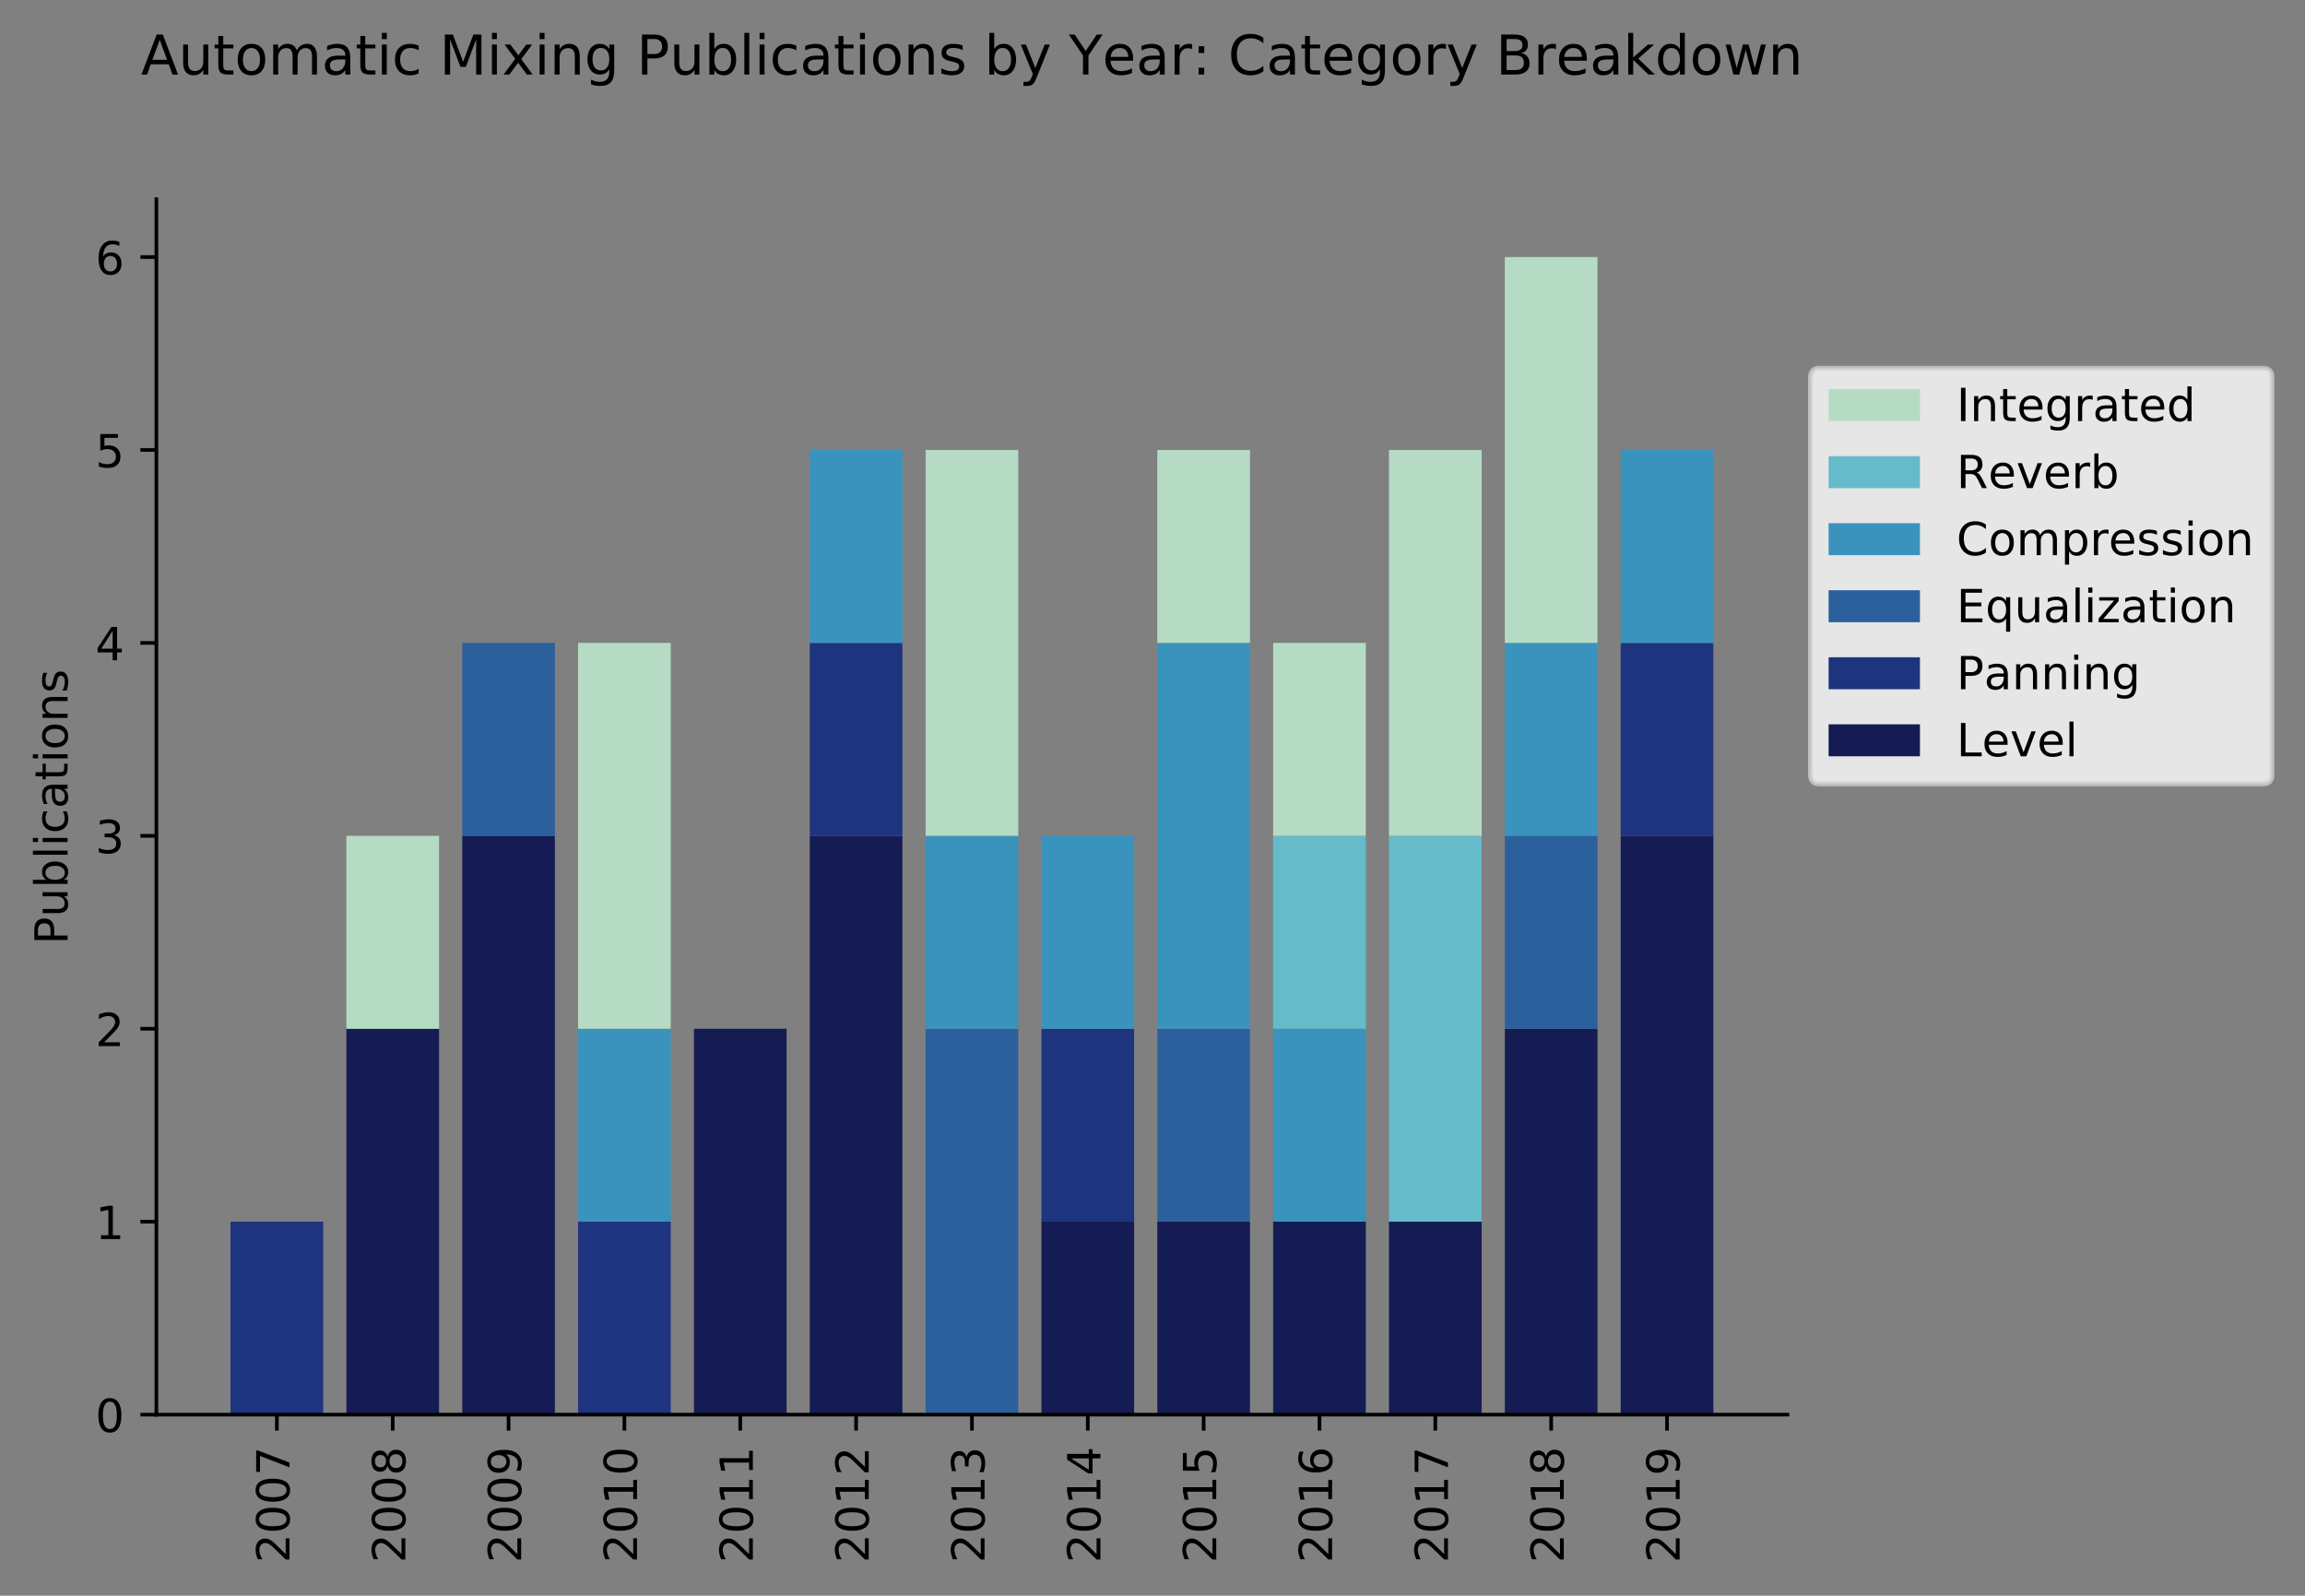 <?xml version="1.0" encoding="utf-8" standalone="no"?>
<!DOCTYPE svg PUBLIC "-//W3C//DTD SVG 1.1//EN"
  "http://www.w3.org/Graphics/SVG/1.1/DTD/svg11.dtd">
<!-- Created with matplotlib (https://matplotlib.org/) -->
<svg height="349.369pt" version="1.1" viewBox="0 0 504.665 349.369" width="504.665pt" xmlns="http://www.w3.org/2000/svg" xmlns:xlink="http://www.w3.org/1999/xlink">
 <rect x="0" y="0" width="504.665" height="349.369" fill="#808080" stroke="none"/>
 <defs>
  <style type="text/css">
*{stroke-linecap:butt;stroke-linejoin:round;}
  </style>
 </defs>
 <g id="figure_1">
  <g id="patch_1">
   <path d="M 0 349.369 
L 504.665 349.369 
L 504.665 0 
L 0 0 
z
" style="fill:none;"/>
  </g>
  <g id="axes_1">
   <g id="patch_2">
    <path d="M 34.241 309.719 
L 391.361 309.719 
L 391.361 43.607 
L 34.241 43.607 
z
" style="fill:none;"/>
   </g>
   <g id="patch_3">
    <path clip-path="url(#p458a8ce3a9)" d="M 50.473 309.719 
L 70.764 309.719 
L 70.764 309.719 
L 50.473 309.719 
z
" style="fill:#151c53;"/>
   </g>
   <g id="patch_4">
    <path clip-path="url(#p458a8ce3a9)" d="M 75.837 309.719 
L 96.128 309.719 
L 96.128 225.239 
L 75.837 225.239 
z
" style="fill:#151c53;"/>
   </g>
   <g id="patch_5">
    <path clip-path="url(#p458a8ce3a9)" d="M 101.201 309.719 
L 121.492 309.719 
L 121.492 182.999 
L 101.201 182.999 
z
" style="fill:#151c53;"/>
   </g>
   <g id="patch_6">
    <path clip-path="url(#p458a8ce3a9)" d="M 126.564 309.719 
L 146.855 309.719 
L 146.855 309.719 
L 126.564 309.719 
z
" style="fill:#151c53;"/>
   </g>
   <g id="patch_7">
    <path clip-path="url(#p458a8ce3a9)" d="M 151.928 309.719 
L 172.219 309.719 
L 172.219 225.239 
L 151.928 225.239 
z
" style="fill:#151c53;"/>
   </g>
   <g id="patch_8">
    <path clip-path="url(#p458a8ce3a9)" d="M 177.292 309.719 
L 197.582 309.719 
L 197.582 182.999 
L 177.292 182.999 
z
" style="fill:#151c53;"/>
   </g>
   <g id="patch_9">
    <path clip-path="url(#p458a8ce3a9)" d="M 202.655 309.719 
L 222.946 309.719 
L 222.946 309.719 
L 202.655 309.719 
z
" style="fill:#151c53;"/>
   </g>
   <g id="patch_10">
    <path clip-path="url(#p458a8ce3a9)" d="M 228.019 309.719 
L 248.31 309.719 
L 248.31 267.479 
L 228.019 267.479 
z
" style="fill:#151c53;"/>
   </g>
   <g id="patch_11">
    <path clip-path="url(#p458a8ce3a9)" d="M 253.382 309.719 
L 273.673 309.719 
L 273.673 267.479 
L 253.382 267.479 
z
" style="fill:#151c53;"/>
   </g>
   <g id="patch_12">
    <path clip-path="url(#p458a8ce3a9)" d="M 278.746 309.719 
L 299.037 309.719 
L 299.037 267.479 
L 278.746 267.479 
z
" style="fill:#151c53;"/>
   </g>
   <g id="patch_13">
    <path clip-path="url(#p458a8ce3a9)" d="M 304.11 309.719 
L 324.401 309.719 
L 324.401 267.479 
L 304.11 267.479 
z
" style="fill:#151c53;"/>
   </g>
   <g id="patch_14">
    <path clip-path="url(#p458a8ce3a9)" d="M 329.473 309.719 
L 349.764 309.719 
L 349.764 225.239 
L 329.473 225.239 
z
" style="fill:#151c53;"/>
   </g>
   <g id="patch_15">
    <path clip-path="url(#p458a8ce3a9)" d="M 354.837 309.719 
L 375.128 309.719 
L 375.128 182.999 
L 354.837 182.999 
z
" style="fill:#151c53;"/>
   </g>
   <g id="patch_16">
    <path clip-path="url(#p458a8ce3a9)" d="M 50.473 309.719 
L 70.764 309.719 
L 70.764 267.479 
L 50.473 267.479 
z
" style="fill:#1f347e;"/>
   </g>
   <g id="patch_17">
    <path clip-path="url(#p458a8ce3a9)" d="M 75.837 225.239 
L 96.128 225.239 
L 96.128 225.239 
L 75.837 225.239 
z
" style="fill:#1f347e;"/>
   </g>
   <g id="patch_18">
    <path clip-path="url(#p458a8ce3a9)" d="M 101.201 182.999 
L 121.492 182.999 
L 121.492 182.999 
L 101.201 182.999 
z
" style="fill:#1f347e;"/>
   </g>
   <g id="patch_19">
    <path clip-path="url(#p458a8ce3a9)" d="M 126.564 309.719 
L 146.855 309.719 
L 146.855 267.479 
L 126.564 267.479 
z
" style="fill:#1f347e;"/>
   </g>
   <g id="patch_20">
    <path clip-path="url(#p458a8ce3a9)" d="M 151.928 225.239 
L 172.219 225.239 
L 172.219 225.239 
L 151.928 225.239 
z
" style="fill:#1f347e;"/>
   </g>
   <g id="patch_21">
    <path clip-path="url(#p458a8ce3a9)" d="M 177.292 182.999 
L 197.582 182.999 
L 197.582 140.759 
L 177.292 140.759 
z
" style="fill:#1f347e;"/>
   </g>
   <g id="patch_22">
    <path clip-path="url(#p458a8ce3a9)" d="M 202.655 309.719 
L 222.946 309.719 
L 222.946 309.719 
L 202.655 309.719 
z
" style="fill:#1f347e;"/>
   </g>
   <g id="patch_23">
    <path clip-path="url(#p458a8ce3a9)" d="M 228.019 267.479 
L 248.31 267.479 
L 248.31 225.239 
L 228.019 225.239 
z
" style="fill:#1f347e;"/>
   </g>
   <g id="patch_24">
    <path clip-path="url(#p458a8ce3a9)" d="M 253.382 267.479 
L 273.673 267.479 
L 273.673 267.479 
L 253.382 267.479 
z
" style="fill:#1f347e;"/>
   </g>
   <g id="patch_25">
    <path clip-path="url(#p458a8ce3a9)" d="M 278.746 267.479 
L 299.037 267.479 
L 299.037 267.479 
L 278.746 267.479 
z
" style="fill:#1f347e;"/>
   </g>
   <g id="patch_26">
    <path clip-path="url(#p458a8ce3a9)" d="M 304.11 267.479 
L 324.401 267.479 
L 324.401 267.479 
L 304.11 267.479 
z
" style="fill:#1f347e;"/>
   </g>
   <g id="patch_27">
    <path clip-path="url(#p458a8ce3a9)" d="M 329.473 225.239 
L 349.764 225.239 
L 349.764 225.239 
L 329.473 225.239 
z
" style="fill:#1f347e;"/>
   </g>
   <g id="patch_28">
    <path clip-path="url(#p458a8ce3a9)" d="M 354.837 182.999 
L 375.128 182.999 
L 375.128 140.759 
L 354.837 140.759 
z
" style="fill:#1f347e;"/>
   </g>
   <g id="patch_29">
    <path clip-path="url(#p458a8ce3a9)" d="M 50.473 267.479 
L 70.764 267.479 
L 70.764 267.479 
L 50.473 267.479 
z
" style="fill:#2b609d;"/>
   </g>
   <g id="patch_30">
    <path clip-path="url(#p458a8ce3a9)" d="M 75.837 225.239 
L 96.128 225.239 
L 96.128 225.239 
L 75.837 225.239 
z
" style="fill:#2b609d;"/>
   </g>
   <g id="patch_31">
    <path clip-path="url(#p458a8ce3a9)" d="M 101.201 182.999 
L 121.492 182.999 
L 121.492 140.759 
L 101.201 140.759 
z
" style="fill:#2b609d;"/>
   </g>
   <g id="patch_32">
    <path clip-path="url(#p458a8ce3a9)" d="M 126.564 267.479 
L 146.855 267.479 
L 146.855 267.479 
L 126.564 267.479 
z
" style="fill:#2b609d;"/>
   </g>
   <g id="patch_33">
    <path clip-path="url(#p458a8ce3a9)" d="M 151.928 225.239 
L 172.219 225.239 
L 172.219 225.239 
L 151.928 225.239 
z
" style="fill:#2b609d;"/>
   </g>
   <g id="patch_34">
    <path clip-path="url(#p458a8ce3a9)" d="M 177.292 140.759 
L 197.582 140.759 
L 197.582 140.759 
L 177.292 140.759 
z
" style="fill:#2b609d;"/>
   </g>
   <g id="patch_35">
    <path clip-path="url(#p458a8ce3a9)" d="M 202.655 309.719 
L 222.946 309.719 
L 222.946 225.239 
L 202.655 225.239 
z
" style="fill:#2b609d;"/>
   </g>
   <g id="patch_36">
    <path clip-path="url(#p458a8ce3a9)" d="M 228.019 225.239 
L 248.31 225.239 
L 248.31 225.239 
L 228.019 225.239 
z
" style="fill:#2b609d;"/>
   </g>
   <g id="patch_37">
    <path clip-path="url(#p458a8ce3a9)" d="M 253.382 267.479 
L 273.673 267.479 
L 273.673 225.239 
L 253.382 225.239 
z
" style="fill:#2b609d;"/>
   </g>
   <g id="patch_38">
    <path clip-path="url(#p458a8ce3a9)" d="M 278.746 267.479 
L 299.037 267.479 
L 299.037 267.479 
L 278.746 267.479 
z
" style="fill:#2b609d;"/>
   </g>
   <g id="patch_39">
    <path clip-path="url(#p458a8ce3a9)" d="M 304.11 267.479 
L 324.401 267.479 
L 324.401 267.479 
L 304.11 267.479 
z
" style="fill:#2b609d;"/>
   </g>
   <g id="patch_40">
    <path clip-path="url(#p458a8ce3a9)" d="M 329.473 225.239 
L 349.764 225.239 
L 349.764 182.999 
L 329.473 182.999 
z
" style="fill:#2b609d;"/>
   </g>
   <g id="patch_41">
    <path clip-path="url(#p458a8ce3a9)" d="M 354.837 140.759 
L 375.128 140.759 
L 375.128 140.759 
L 354.837 140.759 
z
" style="fill:#2b609d;"/>
   </g>
   <g id="patch_42">
    <path clip-path="url(#p458a8ce3a9)" d="M 50.473 267.479 
L 70.764 267.479 
L 70.764 267.479 
L 50.473 267.479 
z
" style="fill:#3993bd;"/>
   </g>
   <g id="patch_43">
    <path clip-path="url(#p458a8ce3a9)" d="M 75.837 225.239 
L 96.128 225.239 
L 96.128 225.239 
L 75.837 225.239 
z
" style="fill:#3993bd;"/>
   </g>
   <g id="patch_44">
    <path clip-path="url(#p458a8ce3a9)" d="M 101.201 140.759 
L 121.492 140.759 
L 121.492 140.759 
L 101.201 140.759 
z
" style="fill:#3993bd;"/>
   </g>
   <g id="patch_45">
    <path clip-path="url(#p458a8ce3a9)" d="M 126.564 267.479 
L 146.855 267.479 
L 146.855 225.239 
L 126.564 225.239 
z
" style="fill:#3993bd;"/>
   </g>
   <g id="patch_46">
    <path clip-path="url(#p458a8ce3a9)" d="M 151.928 225.239 
L 172.219 225.239 
L 172.219 225.239 
L 151.928 225.239 
z
" style="fill:#3993bd;"/>
   </g>
   <g id="patch_47">
    <path clip-path="url(#p458a8ce3a9)" d="M 177.292 140.759 
L 197.582 140.759 
L 197.582 98.519 
L 177.292 98.519 
z
" style="fill:#3993bd;"/>
   </g>
   <g id="patch_48">
    <path clip-path="url(#p458a8ce3a9)" d="M 202.655 225.239 
L 222.946 225.239 
L 222.946 182.999 
L 202.655 182.999 
z
" style="fill:#3993bd;"/>
   </g>
   <g id="patch_49">
    <path clip-path="url(#p458a8ce3a9)" d="M 228.019 225.239 
L 248.31 225.239 
L 248.31 182.999 
L 228.019 182.999 
z
" style="fill:#3993bd;"/>
   </g>
   <g id="patch_50">
    <path clip-path="url(#p458a8ce3a9)" d="M 253.382 225.239 
L 273.673 225.239 
L 273.673 140.759 
L 253.382 140.759 
z
" style="fill:#3993bd;"/>
   </g>
   <g id="patch_51">
    <path clip-path="url(#p458a8ce3a9)" d="M 278.746 267.479 
L 299.037 267.479 
L 299.037 225.239 
L 278.746 225.239 
z
" style="fill:#3993bd;"/>
   </g>
   <g id="patch_52">
    <path clip-path="url(#p458a8ce3a9)" d="M 304.11 267.479 
L 324.401 267.479 
L 324.401 267.479 
L 304.11 267.479 
z
" style="fill:#3993bd;"/>
   </g>
   <g id="patch_53">
    <path clip-path="url(#p458a8ce3a9)" d="M 329.473 182.999 
L 349.764 182.999 
L 349.764 140.759 
L 329.473 140.759 
z
" style="fill:#3993bd;"/>
   </g>
   <g id="patch_54">
    <path clip-path="url(#p458a8ce3a9)" d="M 354.837 140.759 
L 375.128 140.759 
L 375.128 98.519 
L 354.837 98.519 
z
" style="fill:#3993bd;"/>
   </g>
   <g id="patch_55">
    <path clip-path="url(#p458a8ce3a9)" d="M 50.473 267.479 
L 70.764 267.479 
L 70.764 267.479 
L 50.473 267.479 
z
" style="fill:#65bbca;"/>
   </g>
   <g id="patch_56">
    <path clip-path="url(#p458a8ce3a9)" d="M 75.837 225.239 
L 96.128 225.239 
L 96.128 225.239 
L 75.837 225.239 
z
" style="fill:#65bbca;"/>
   </g>
   <g id="patch_57">
    <path clip-path="url(#p458a8ce3a9)" d="M 101.201 140.759 
L 121.492 140.759 
L 121.492 140.759 
L 101.201 140.759 
z
" style="fill:#65bbca;"/>
   </g>
   <g id="patch_58">
    <path clip-path="url(#p458a8ce3a9)" d="M 126.564 225.239 
L 146.855 225.239 
L 146.855 225.239 
L 126.564 225.239 
z
" style="fill:#65bbca;"/>
   </g>
   <g id="patch_59">
    <path clip-path="url(#p458a8ce3a9)" d="M 151.928 225.239 
L 172.219 225.239 
L 172.219 225.239 
L 151.928 225.239 
z
" style="fill:#65bbca;"/>
   </g>
   <g id="patch_60">
    <path clip-path="url(#p458a8ce3a9)" d="M 177.292 98.519 
L 197.582 98.519 
L 197.582 98.519 
L 177.292 98.519 
z
" style="fill:#65bbca;"/>
   </g>
   <g id="patch_61">
    <path clip-path="url(#p458a8ce3a9)" d="M 202.655 182.999 
L 222.946 182.999 
L 222.946 182.999 
L 202.655 182.999 
z
" style="fill:#65bbca;"/>
   </g>
   <g id="patch_62">
    <path clip-path="url(#p458a8ce3a9)" d="M 228.019 182.999 
L 248.31 182.999 
L 248.31 182.999 
L 228.019 182.999 
z
" style="fill:#65bbca;"/>
   </g>
   <g id="patch_63">
    <path clip-path="url(#p458a8ce3a9)" d="M 253.382 140.759 
L 273.673 140.759 
L 273.673 140.759 
L 253.382 140.759 
z
" style="fill:#65bbca;"/>
   </g>
   <g id="patch_64">
    <path clip-path="url(#p458a8ce3a9)" d="M 278.746 225.239 
L 299.037 225.239 
L 299.037 182.999 
L 278.746 182.999 
z
" style="fill:#65bbca;"/>
   </g>
   <g id="patch_65">
    <path clip-path="url(#p458a8ce3a9)" d="M 304.11 267.479 
L 324.401 267.479 
L 324.401 182.999 
L 304.11 182.999 
z
" style="fill:#65bbca;"/>
   </g>
   <g id="patch_66">
    <path clip-path="url(#p458a8ce3a9)" d="M 329.473 140.759 
L 349.764 140.759 
L 349.764 140.759 
L 329.473 140.759 
z
" style="fill:#65bbca;"/>
   </g>
   <g id="patch_67">
    <path clip-path="url(#p458a8ce3a9)" d="M 354.837 98.519 
L 375.128 98.519 
L 375.128 98.519 
L 354.837 98.519 
z
" style="fill:#65bbca;"/>
   </g>
   <g id="patch_68">
    <path clip-path="url(#p458a8ce3a9)" d="M 50.473 267.479 
L 70.764 267.479 
L 70.764 267.479 
L 50.473 267.479 
z
" style="fill:#b6dbc5;"/>
   </g>
   <g id="patch_69">
    <path clip-path="url(#p458a8ce3a9)" d="M 75.837 225.239 
L 96.128 225.239 
L 96.128 182.999 
L 75.837 182.999 
z
" style="fill:#b6dbc5;"/>
   </g>
   <g id="patch_70">
    <path clip-path="url(#p458a8ce3a9)" d="M 101.201 140.759 
L 121.492 140.759 
L 121.492 140.759 
L 101.201 140.759 
z
" style="fill:#b6dbc5;"/>
   </g>
   <g id="patch_71">
    <path clip-path="url(#p458a8ce3a9)" d="M 126.564 225.239 
L 146.855 225.239 
L 146.855 140.759 
L 126.564 140.759 
z
" style="fill:#b6dbc5;"/>
   </g>
   <g id="patch_72">
    <path clip-path="url(#p458a8ce3a9)" d="M 151.928 225.239 
L 172.219 225.239 
L 172.219 225.239 
L 151.928 225.239 
z
" style="fill:#b6dbc5;"/>
   </g>
   <g id="patch_73">
    <path clip-path="url(#p458a8ce3a9)" d="M 177.292 98.519 
L 197.582 98.519 
L 197.582 98.519 
L 177.292 98.519 
z
" style="fill:#b6dbc5;"/>
   </g>
   <g id="patch_74">
    <path clip-path="url(#p458a8ce3a9)" d="M 202.655 182.999 
L 222.946 182.999 
L 222.946 98.519 
L 202.655 98.519 
z
" style="fill:#b6dbc5;"/>
   </g>
   <g id="patch_75">
    <path clip-path="url(#p458a8ce3a9)" d="M 228.019 182.999 
L 248.31 182.999 
L 248.31 182.999 
L 228.019 182.999 
z
" style="fill:#b6dbc5;"/>
   </g>
   <g id="patch_76">
    <path clip-path="url(#p458a8ce3a9)" d="M 253.382 140.759 
L 273.673 140.759 
L 273.673 98.519 
L 253.382 98.519 
z
" style="fill:#b6dbc5;"/>
   </g>
   <g id="patch_77">
    <path clip-path="url(#p458a8ce3a9)" d="M 278.746 182.999 
L 299.037 182.999 
L 299.037 140.759 
L 278.746 140.759 
z
" style="fill:#b6dbc5;"/>
   </g>
   <g id="patch_78">
    <path clip-path="url(#p458a8ce3a9)" d="M 304.11 182.999 
L 324.401 182.999 
L 324.401 98.519 
L 304.11 98.519 
z
" style="fill:#b6dbc5;"/>
   </g>
   <g id="patch_79">
    <path clip-path="url(#p458a8ce3a9)" d="M 329.473 140.759 
L 349.764 140.759 
L 349.764 56.279 
L 329.473 56.279 
z
" style="fill:#b6dbc5;"/>
   </g>
   <g id="patch_80">
    <path clip-path="url(#p458a8ce3a9)" d="M 354.837 98.519 
L 375.128 98.519 
L 375.128 98.519 
L 354.837 98.519 
z
" style="fill:#b6dbc5;"/>
   </g>
   <g id="matplotlib.axis_1">
    <g id="xtick_1">
     <g id="line2d_1">
      <defs>
       <path d="M 0 0 
L 0 3.5 
" id="m6ee30372ec" style="stroke:#000000;stroke-width:0.8;"/>
      </defs>
      <g>
       <use style="stroke:#000000;stroke-width:0.8;" x="60.619" xlink:href="#m6ee30372ec" y="309.719"/>
      </g>
     </g>
     <g id="text_1">
      <!-- 2007 -->
      <defs>
       <path d="M 19.188 8.297 
L 53.609 8.297 
L 53.609 0 
L 7.328 0 
L 7.328 8.297 
Q 12.938 14.109 22.625 23.891 
Q 32.328 33.688 34.812 36.531 
Q 39.547 41.844 41.422 45.531 
Q 43.312 49.219 43.312 52.781 
Q 43.312 58.594 39.234 62.25 
Q 35.156 65.922 28.609 65.922 
Q 23.969 65.922 18.812 64.312 
Q 13.672 62.703 7.812 59.422 
L 7.812 69.391 
Q 13.766 71.781 18.938 73 
Q 24.125 74.219 28.422 74.219 
Q 39.75 74.219 46.484 68.547 
Q 53.219 62.891 53.219 53.422 
Q 53.219 48.922 51.531 44.891 
Q 49.859 40.875 45.406 35.406 
Q 44.188 33.984 37.641 27.219 
Q 31.109 20.453 19.188 8.297 
z
" id="DejaVuSans-50"/>
       <path d="M 31.781 66.406 
Q 24.172 66.406 20.328 58.906 
Q 16.5 51.422 16.5 36.375 
Q 16.5 21.391 20.328 13.891 
Q 24.172 6.391 31.781 6.391 
Q 39.453 6.391 43.281 13.891 
Q 47.125 21.391 47.125 36.375 
Q 47.125 51.422 43.281 58.906 
Q 39.453 66.406 31.781 66.406 
z
M 31.781 74.219 
Q 44.047 74.219 50.516 64.516 
Q 56.984 54.828 56.984 36.375 
Q 56.984 17.969 50.516 8.266 
Q 44.047 -1.422 31.781 -1.422 
Q 19.531 -1.422 13.062 8.266 
Q 6.594 17.969 6.594 36.375 
Q 6.594 54.828 13.062 64.516 
Q 19.531 74.219 31.781 74.219 
z
" id="DejaVuSans-48"/>
       <path d="M 8.203 72.906 
L 55.078 72.906 
L 55.078 68.703 
L 28.609 0 
L 18.312 0 
L 43.219 64.594 
L 8.203 64.594 
z
" id="DejaVuSans-55"/>
      </defs>
      <g transform="translate(63.378 342.169)rotate(-90)scale(0.1 -0.1)">
       <use xlink:href="#DejaVuSans-50"/>
       <use x="63.623" xlink:href="#DejaVuSans-48"/>
       <use x="127.246" xlink:href="#DejaVuSans-48"/>
       <use x="190.869" xlink:href="#DejaVuSans-55"/>
      </g>
     </g>
    </g>
    <g id="xtick_2">
     <g id="line2d_2">
      <g>
       <use style="stroke:#000000;stroke-width:0.8;" x="85.982" xlink:href="#m6ee30372ec" y="309.719"/>
      </g>
     </g>
     <g id="text_2">
      <!-- 2008 -->
      <defs>
       <path d="M 31.781 34.625 
Q 24.75 34.625 20.719 30.859 
Q 16.703 27.094 16.703 20.516 
Q 16.703 13.922 20.719 10.156 
Q 24.75 6.391 31.781 6.391 
Q 38.812 6.391 42.859 10.172 
Q 46.922 13.969 46.922 20.516 
Q 46.922 27.094 42.891 30.859 
Q 38.875 34.625 31.781 34.625 
z
M 21.922 38.812 
Q 15.578 40.375 12.031 44.719 
Q 8.5 49.078 8.5 55.328 
Q 8.5 64.062 14.719 69.141 
Q 20.953 74.219 31.781 74.219 
Q 42.672 74.219 48.875 69.141 
Q 55.078 64.062 55.078 55.328 
Q 55.078 49.078 51.531 44.719 
Q 48 40.375 41.703 38.812 
Q 48.828 37.156 52.797 32.312 
Q 56.781 27.484 56.781 20.516 
Q 56.781 9.906 50.312 4.234 
Q 43.844 -1.422 31.781 -1.422 
Q 19.734 -1.422 13.25 4.234 
Q 6.781 9.906 6.781 20.516 
Q 6.781 27.484 10.781 32.312 
Q 14.797 37.156 21.922 38.812 
z
M 18.312 54.391 
Q 18.312 48.734 21.844 45.562 
Q 25.391 42.391 31.781 42.391 
Q 38.141 42.391 41.719 45.562 
Q 45.312 48.734 45.312 54.391 
Q 45.312 60.062 41.719 63.234 
Q 38.141 66.406 31.781 66.406 
Q 25.391 66.406 21.844 63.234 
Q 18.312 60.062 18.312 54.391 
z
" id="DejaVuSans-56"/>
      </defs>
      <g transform="translate(88.742 342.169)rotate(-90)scale(0.1 -0.1)">
       <use xlink:href="#DejaVuSans-50"/>
       <use x="63.623" xlink:href="#DejaVuSans-48"/>
       <use x="127.246" xlink:href="#DejaVuSans-48"/>
       <use x="190.869" xlink:href="#DejaVuSans-56"/>
      </g>
     </g>
    </g>
    <g id="xtick_3">
     <g id="line2d_3">
      <g>
       <use style="stroke:#000000;stroke-width:0.8;" x="111.346" xlink:href="#m6ee30372ec" y="309.719"/>
      </g>
     </g>
     <g id="text_3">
      <!-- 2009 -->
      <defs>
       <path d="M 10.984 1.516 
L 10.984 10.5 
Q 14.703 8.734 18.5 7.812 
Q 22.312 6.891 25.984 6.891 
Q 35.75 6.891 40.891 13.453 
Q 46.047 20.016 46.781 33.406 
Q 43.953 29.203 39.594 26.953 
Q 35.25 24.703 29.984 24.703 
Q 19.047 24.703 12.672 31.312 
Q 6.297 37.938 6.297 49.422 
Q 6.297 60.641 12.938 67.422 
Q 19.578 74.219 30.609 74.219 
Q 43.266 74.219 49.922 64.516 
Q 56.594 54.828 56.594 36.375 
Q 56.594 19.141 48.406 8.859 
Q 40.234 -1.422 26.422 -1.422 
Q 22.703 -1.422 18.891 -0.688 
Q 15.094 0.047 10.984 1.516 
z
M 30.609 32.422 
Q 37.25 32.422 41.125 36.953 
Q 45.016 41.5 45.016 49.422 
Q 45.016 57.281 41.125 61.844 
Q 37.25 66.406 30.609 66.406 
Q 23.969 66.406 20.094 61.844 
Q 16.219 57.281 16.219 49.422 
Q 16.219 41.5 20.094 36.953 
Q 23.969 32.422 30.609 32.422 
z
" id="DejaVuSans-57"/>
      </defs>
      <g transform="translate(114.105 342.169)rotate(-90)scale(0.1 -0.1)">
       <use xlink:href="#DejaVuSans-50"/>
       <use x="63.623" xlink:href="#DejaVuSans-48"/>
       <use x="127.246" xlink:href="#DejaVuSans-48"/>
       <use x="190.869" xlink:href="#DejaVuSans-57"/>
      </g>
     </g>
    </g>
    <g id="xtick_4">
     <g id="line2d_4">
      <g>
       <use style="stroke:#000000;stroke-width:0.8;" x="136.71" xlink:href="#m6ee30372ec" y="309.719"/>
      </g>
     </g>
     <g id="text_4">
      <!-- 2010 -->
      <defs>
       <path d="M 12.406 8.297 
L 28.516 8.297 
L 28.516 63.922 
L 10.984 60.406 
L 10.984 69.391 
L 28.422 72.906 
L 38.281 72.906 
L 38.281 8.297 
L 54.391 8.297 
L 54.391 0 
L 12.406 0 
z
" id="DejaVuSans-49"/>
      </defs>
      <g transform="translate(139.469 342.169)rotate(-90)scale(0.1 -0.1)">
       <use xlink:href="#DejaVuSans-50"/>
       <use x="63.623" xlink:href="#DejaVuSans-48"/>
       <use x="127.246" xlink:href="#DejaVuSans-49"/>
       <use x="190.869" xlink:href="#DejaVuSans-48"/>
      </g>
     </g>
    </g>
    <g id="xtick_5">
     <g id="line2d_5">
      <g>
       <use style="stroke:#000000;stroke-width:0.8;" x="162.073" xlink:href="#m6ee30372ec" y="309.719"/>
      </g>
     </g>
     <g id="text_5">
      <!-- 2011 -->
      <g transform="translate(164.833 342.169)rotate(-90)scale(0.1 -0.1)">
       <use xlink:href="#DejaVuSans-50"/>
       <use x="63.623" xlink:href="#DejaVuSans-48"/>
       <use x="127.246" xlink:href="#DejaVuSans-49"/>
       <use x="190.869" xlink:href="#DejaVuSans-49"/>
      </g>
     </g>
    </g>
    <g id="xtick_6">
     <g id="line2d_6">
      <g>
       <use style="stroke:#000000;stroke-width:0.8;" x="187.437" xlink:href="#m6ee30372ec" y="309.719"/>
      </g>
     </g>
     <g id="text_6">
      <!-- 2012 -->
      <g transform="translate(190.196 342.169)rotate(-90)scale(0.1 -0.1)">
       <use xlink:href="#DejaVuSans-50"/>
       <use x="63.623" xlink:href="#DejaVuSans-48"/>
       <use x="127.246" xlink:href="#DejaVuSans-49"/>
       <use x="190.869" xlink:href="#DejaVuSans-50"/>
      </g>
     </g>
    </g>
    <g id="xtick_7">
     <g id="line2d_7">
      <g>
       <use style="stroke:#000000;stroke-width:0.8;" x="212.801" xlink:href="#m6ee30372ec" y="309.719"/>
      </g>
     </g>
     <g id="text_7">
      <!-- 2013 -->
      <defs>
       <path d="M 40.578 39.312 
Q 47.656 37.797 51.625 33 
Q 55.609 28.219 55.609 21.188 
Q 55.609 10.406 48.188 4.484 
Q 40.766 -1.422 27.094 -1.422 
Q 22.516 -1.422 17.656 -0.516 
Q 12.797 0.391 7.625 2.203 
L 7.625 11.719 
Q 11.719 9.328 16.594 8.109 
Q 21.484 6.891 26.812 6.891 
Q 36.078 6.891 40.938 10.547 
Q 45.797 14.203 45.797 21.188 
Q 45.797 27.641 41.281 31.266 
Q 36.766 34.906 28.719 34.906 
L 20.219 34.906 
L 20.219 43.016 
L 29.109 43.016 
Q 36.375 43.016 40.234 45.922 
Q 44.094 48.828 44.094 54.297 
Q 44.094 59.906 40.109 62.906 
Q 36.141 65.922 28.719 65.922 
Q 24.656 65.922 20.016 65.031 
Q 15.375 64.156 9.812 62.312 
L 9.812 71.094 
Q 15.438 72.656 20.344 73.438 
Q 25.25 74.219 29.594 74.219 
Q 40.828 74.219 47.359 69.109 
Q 53.906 64.016 53.906 55.328 
Q 53.906 49.266 50.438 45.094 
Q 46.969 40.922 40.578 39.312 
z
" id="DejaVuSans-51"/>
      </defs>
      <g transform="translate(215.56 342.169)rotate(-90)scale(0.1 -0.1)">
       <use xlink:href="#DejaVuSans-50"/>
       <use x="63.623" xlink:href="#DejaVuSans-48"/>
       <use x="127.246" xlink:href="#DejaVuSans-49"/>
       <use x="190.869" xlink:href="#DejaVuSans-51"/>
      </g>
     </g>
    </g>
    <g id="xtick_8">
     <g id="line2d_8">
      <g>
       <use style="stroke:#000000;stroke-width:0.8;" x="238.164" xlink:href="#m6ee30372ec" y="309.719"/>
      </g>
     </g>
     <g id="text_8">
      <!-- 2014 -->
      <defs>
       <path d="M 37.797 64.312 
L 12.891 25.391 
L 37.797 25.391 
z
M 35.203 72.906 
L 47.609 72.906 
L 47.609 25.391 
L 58.016 25.391 
L 58.016 17.188 
L 47.609 17.188 
L 47.609 0 
L 37.797 0 
L 37.797 17.188 
L 4.891 17.188 
L 4.891 26.703 
z
" id="DejaVuSans-52"/>
      </defs>
      <g transform="translate(240.924 342.169)rotate(-90)scale(0.1 -0.1)">
       <use xlink:href="#DejaVuSans-50"/>
       <use x="63.623" xlink:href="#DejaVuSans-48"/>
       <use x="127.246" xlink:href="#DejaVuSans-49"/>
       <use x="190.869" xlink:href="#DejaVuSans-52"/>
      </g>
     </g>
    </g>
    <g id="xtick_9">
     <g id="line2d_9">
      <g>
       <use style="stroke:#000000;stroke-width:0.8;" x="263.528" xlink:href="#m6ee30372ec" y="309.719"/>
      </g>
     </g>
     <g id="text_9">
      <!-- 2015 -->
      <defs>
       <path d="M 10.797 72.906 
L 49.516 72.906 
L 49.516 64.594 
L 19.828 64.594 
L 19.828 46.734 
Q 21.969 47.469 24.109 47.828 
Q 26.266 48.188 28.422 48.188 
Q 40.625 48.188 47.75 41.5 
Q 54.891 34.812 54.891 23.391 
Q 54.891 11.625 47.562 5.094 
Q 40.234 -1.422 26.906 -1.422 
Q 22.312 -1.422 17.547 -0.641 
Q 12.797 0.141 7.719 1.703 
L 7.719 11.625 
Q 12.109 9.234 16.797 8.062 
Q 21.484 6.891 26.703 6.891 
Q 35.156 6.891 40.078 11.328 
Q 45.016 15.766 45.016 23.391 
Q 45.016 31 40.078 35.438 
Q 35.156 39.891 26.703 39.891 
Q 22.75 39.891 18.812 39.016 
Q 14.891 38.141 10.797 36.281 
z
" id="DejaVuSans-53"/>
      </defs>
      <g transform="translate(266.287 342.169)rotate(-90)scale(0.1 -0.1)">
       <use xlink:href="#DejaVuSans-50"/>
       <use x="63.623" xlink:href="#DejaVuSans-48"/>
       <use x="127.246" xlink:href="#DejaVuSans-49"/>
       <use x="190.869" xlink:href="#DejaVuSans-53"/>
      </g>
     </g>
    </g>
    <g id="xtick_10">
     <g id="line2d_10">
      <g>
       <use style="stroke:#000000;stroke-width:0.8;" x="288.892" xlink:href="#m6ee30372ec" y="309.719"/>
      </g>
     </g>
     <g id="text_10">
      <!-- 2016 -->
      <defs>
       <path d="M 33.016 40.375 
Q 26.375 40.375 22.484 35.828 
Q 18.609 31.297 18.609 23.391 
Q 18.609 15.531 22.484 10.953 
Q 26.375 6.391 33.016 6.391 
Q 39.656 6.391 43.531 10.953 
Q 47.406 15.531 47.406 23.391 
Q 47.406 31.297 43.531 35.828 
Q 39.656 40.375 33.016 40.375 
z
M 52.594 71.297 
L 52.594 62.312 
Q 48.875 64.062 45.094 64.984 
Q 41.312 65.922 37.594 65.922 
Q 27.828 65.922 22.672 59.328 
Q 17.531 52.734 16.797 39.406 
Q 19.672 43.656 24.016 45.922 
Q 28.375 48.188 33.594 48.188 
Q 44.578 48.188 50.953 41.516 
Q 57.328 34.859 57.328 23.391 
Q 57.328 12.156 50.688 5.359 
Q 44.047 -1.422 33.016 -1.422 
Q 20.359 -1.422 13.672 8.266 
Q 6.984 17.969 6.984 36.375 
Q 6.984 53.656 15.188 63.938 
Q 23.391 74.219 37.203 74.219 
Q 40.922 74.219 44.703 73.484 
Q 48.484 72.75 52.594 71.297 
z
" id="DejaVuSans-54"/>
      </defs>
      <g transform="translate(291.651 342.169)rotate(-90)scale(0.1 -0.1)">
       <use xlink:href="#DejaVuSans-50"/>
       <use x="63.623" xlink:href="#DejaVuSans-48"/>
       <use x="127.246" xlink:href="#DejaVuSans-49"/>
       <use x="190.869" xlink:href="#DejaVuSans-54"/>
      </g>
     </g>
    </g>
    <g id="xtick_11">
     <g id="line2d_11">
      <g>
       <use style="stroke:#000000;stroke-width:0.8;" x="314.255" xlink:href="#m6ee30372ec" y="309.719"/>
      </g>
     </g>
     <g id="text_11">
      <!-- 2017 -->
      <g transform="translate(317.015 342.169)rotate(-90)scale(0.1 -0.1)">
       <use xlink:href="#DejaVuSans-50"/>
       <use x="63.623" xlink:href="#DejaVuSans-48"/>
       <use x="127.246" xlink:href="#DejaVuSans-49"/>
       <use x="190.869" xlink:href="#DejaVuSans-55"/>
      </g>
     </g>
    </g>
    <g id="xtick_12">
     <g id="line2d_12">
      <g>
       <use style="stroke:#000000;stroke-width:0.8;" x="339.619" xlink:href="#m6ee30372ec" y="309.719"/>
      </g>
     </g>
     <g id="text_12">
      <!-- 2018 -->
      <g transform="translate(342.378 342.169)rotate(-90)scale(0.1 -0.1)">
       <use xlink:href="#DejaVuSans-50"/>
       <use x="63.623" xlink:href="#DejaVuSans-48"/>
       <use x="127.246" xlink:href="#DejaVuSans-49"/>
       <use x="190.869" xlink:href="#DejaVuSans-56"/>
      </g>
     </g>
    </g>
    <g id="xtick_13">
     <g id="line2d_13">
      <g>
       <use style="stroke:#000000;stroke-width:0.8;" x="364.982" xlink:href="#m6ee30372ec" y="309.719"/>
      </g>
     </g>
     <g id="text_13">
      <!-- 2019 -->
      <g transform="translate(367.742 342.169)rotate(-90)scale(0.1 -0.1)">
       <use xlink:href="#DejaVuSans-50"/>
       <use x="63.623" xlink:href="#DejaVuSans-48"/>
       <use x="127.246" xlink:href="#DejaVuSans-49"/>
       <use x="190.869" xlink:href="#DejaVuSans-57"/>
      </g>
     </g>
    </g>
   </g>
   <g id="matplotlib.axis_2">
    <g id="ytick_1">
     <g id="line2d_14">
      <defs>
       <path d="M 0 0 
L -3.5 0 
" id="m5d45d9d2ea" style="stroke:#000000;stroke-width:0.8;"/>
      </defs>
      <g>
       <use style="stroke:#000000;stroke-width:0.8;" x="34.241" xlink:href="#m5d45d9d2ea" y="309.719"/>
      </g>
     </g>
     <g id="text_14">
      <!-- 0 -->
      <g transform="translate(20.878 313.518)scale(0.1 -0.1)">
       <use xlink:href="#DejaVuSans-48"/>
      </g>
     </g>
    </g>
    <g id="ytick_2">
     <g id="line2d_15">
      <g>
       <use style="stroke:#000000;stroke-width:0.8;" x="34.241" xlink:href="#m5d45d9d2ea" y="267.479"/>
      </g>
     </g>
     <g id="text_15">
      <!-- 1 -->
      <g transform="translate(20.878 271.278)scale(0.1 -0.1)">
       <use xlink:href="#DejaVuSans-49"/>
      </g>
     </g>
    </g>
    <g id="ytick_3">
     <g id="line2d_16">
      <g>
       <use style="stroke:#000000;stroke-width:0.8;" x="34.241" xlink:href="#m5d45d9d2ea" y="225.239"/>
      </g>
     </g>
     <g id="text_16">
      <!-- 2 -->
      <g transform="translate(20.878 229.038)scale(0.1 -0.1)">
       <use xlink:href="#DejaVuSans-50"/>
      </g>
     </g>
    </g>
    <g id="ytick_4">
     <g id="line2d_17">
      <g>
       <use style="stroke:#000000;stroke-width:0.8;" x="34.241" xlink:href="#m5d45d9d2ea" y="182.999"/>
      </g>
     </g>
     <g id="text_17">
      <!-- 3 -->
      <g transform="translate(20.878 186.798)scale(0.1 -0.1)">
       <use xlink:href="#DejaVuSans-51"/>
      </g>
     </g>
    </g>
    <g id="ytick_5">
     <g id="line2d_18">
      <g>
       <use style="stroke:#000000;stroke-width:0.8;" x="34.241" xlink:href="#m5d45d9d2ea" y="140.759"/>
      </g>
     </g>
     <g id="text_18">
      <!-- 4 -->
      <g transform="translate(20.878 144.558)scale(0.1 -0.1)">
       <use xlink:href="#DejaVuSans-52"/>
      </g>
     </g>
    </g>
    <g id="ytick_6">
     <g id="line2d_19">
      <g>
       <use style="stroke:#000000;stroke-width:0.8;" x="34.241" xlink:href="#m5d45d9d2ea" y="98.519"/>
      </g>
     </g>
     <g id="text_19">
      <!-- 5 -->
      <g transform="translate(20.878 102.318)scale(0.1 -0.1)">
       <use xlink:href="#DejaVuSans-53"/>
      </g>
     </g>
    </g>
    <g id="ytick_7">
     <g id="line2d_20">
      <g>
       <use style="stroke:#000000;stroke-width:0.8;" x="34.241" xlink:href="#m5d45d9d2ea" y="56.279"/>
      </g>
     </g>
     <g id="text_20">
      <!-- 6 -->
      <g transform="translate(20.878 60.078)scale(0.1 -0.1)">
       <use xlink:href="#DejaVuSans-54"/>
      </g>
     </g>
    </g>
    <g id="text_21">
     <!-- Publications -->
     <defs>
      <path d="M 19.672 64.797 
L 19.672 37.406 
L 32.078 37.406 
Q 38.969 37.406 42.719 40.969 
Q 46.484 44.531 46.484 51.125 
Q 46.484 57.672 42.719 61.234 
Q 38.969 64.797 32.078 64.797 
z
M 9.812 72.906 
L 32.078 72.906 
Q 44.344 72.906 50.609 67.359 
Q 56.891 61.812 56.891 51.125 
Q 56.891 40.328 50.609 34.812 
Q 44.344 29.297 32.078 29.297 
L 19.672 29.297 
L 19.672 0 
L 9.812 0 
z
" id="DejaVuSans-80"/>
      <path d="M 8.5 21.578 
L 8.5 54.688 
L 17.484 54.688 
L 17.484 21.922 
Q 17.484 14.156 20.5 10.266 
Q 23.531 6.391 29.594 6.391 
Q 36.859 6.391 41.078 11.031 
Q 45.312 15.672 45.312 23.688 
L 45.312 54.688 
L 54.297 54.688 
L 54.297 0 
L 45.312 0 
L 45.312 8.406 
Q 42.047 3.422 37.719 1 
Q 33.406 -1.422 27.688 -1.422 
Q 18.266 -1.422 13.375 4.438 
Q 8.5 10.297 8.5 21.578 
z
M 31.109 56 
z
" id="DejaVuSans-117"/>
      <path d="M 48.688 27.297 
Q 48.688 37.203 44.609 42.844 
Q 40.531 48.484 33.406 48.484 
Q 26.266 48.484 22.188 42.844 
Q 18.109 37.203 18.109 27.297 
Q 18.109 17.391 22.188 11.75 
Q 26.266 6.109 33.406 6.109 
Q 40.531 6.109 44.609 11.75 
Q 48.688 17.391 48.688 27.297 
z
M 18.109 46.391 
Q 20.953 51.266 25.266 53.625 
Q 29.594 56 35.594 56 
Q 45.562 56 51.781 48.094 
Q 58.016 40.188 58.016 27.297 
Q 58.016 14.406 51.781 6.484 
Q 45.562 -1.422 35.594 -1.422 
Q 29.594 -1.422 25.266 0.953 
Q 20.953 3.328 18.109 8.203 
L 18.109 0 
L 9.078 0 
L 9.078 75.984 
L 18.109 75.984 
z
" id="DejaVuSans-98"/>
      <path d="M 9.422 75.984 
L 18.406 75.984 
L 18.406 0 
L 9.422 0 
z
" id="DejaVuSans-108"/>
      <path d="M 9.422 54.688 
L 18.406 54.688 
L 18.406 0 
L 9.422 0 
z
M 9.422 75.984 
L 18.406 75.984 
L 18.406 64.594 
L 9.422 64.594 
z
" id="DejaVuSans-105"/>
      <path d="M 48.781 52.594 
L 48.781 44.188 
Q 44.969 46.297 41.141 47.344 
Q 37.312 48.391 33.406 48.391 
Q 24.656 48.391 19.812 42.844 
Q 14.984 37.312 14.984 27.297 
Q 14.984 17.281 19.812 11.734 
Q 24.656 6.203 33.406 6.203 
Q 37.312 6.203 41.141 7.25 
Q 44.969 8.297 48.781 10.406 
L 48.781 2.094 
Q 45.016 0.344 40.984 -0.531 
Q 36.969 -1.422 32.422 -1.422 
Q 20.062 -1.422 12.781 6.344 
Q 5.516 14.109 5.516 27.297 
Q 5.516 40.672 12.859 48.328 
Q 20.219 56 33.016 56 
Q 37.156 56 41.109 55.141 
Q 45.062 54.297 48.781 52.594 
z
" id="DejaVuSans-99"/>
      <path d="M 34.281 27.484 
Q 23.391 27.484 19.188 25 
Q 14.984 22.516 14.984 16.5 
Q 14.984 11.719 18.141 8.906 
Q 21.297 6.109 26.703 6.109 
Q 34.188 6.109 38.703 11.406 
Q 43.219 16.703 43.219 25.484 
L 43.219 27.484 
z
M 52.203 31.203 
L 52.203 0 
L 43.219 0 
L 43.219 8.297 
Q 40.141 3.328 35.547 0.953 
Q 30.953 -1.422 24.312 -1.422 
Q 15.922 -1.422 10.953 3.297 
Q 6 8.016 6 15.922 
Q 6 25.141 12.172 29.828 
Q 18.359 34.516 30.609 34.516 
L 43.219 34.516 
L 43.219 35.406 
Q 43.219 41.609 39.141 45 
Q 35.062 48.391 27.688 48.391 
Q 23 48.391 18.547 47.266 
Q 14.109 46.141 10.016 43.891 
L 10.016 52.203 
Q 14.938 54.109 19.578 55.047 
Q 24.219 56 28.609 56 
Q 40.484 56 46.344 49.844 
Q 52.203 43.703 52.203 31.203 
z
" id="DejaVuSans-97"/>
      <path d="M 18.312 70.219 
L 18.312 54.688 
L 36.812 54.688 
L 36.812 47.703 
L 18.312 47.703 
L 18.312 18.016 
Q 18.312 11.328 20.141 9.422 
Q 21.969 7.516 27.594 7.516 
L 36.812 7.516 
L 36.812 0 
L 27.594 0 
Q 17.188 0 13.234 3.875 
Q 9.281 7.766 9.281 18.016 
L 9.281 47.703 
L 2.688 47.703 
L 2.688 54.688 
L 9.281 54.688 
L 9.281 70.219 
z
" id="DejaVuSans-116"/>
      <path d="M 30.609 48.391 
Q 23.391 48.391 19.188 42.75 
Q 14.984 37.109 14.984 27.297 
Q 14.984 17.484 19.156 11.844 
Q 23.344 6.203 30.609 6.203 
Q 37.797 6.203 41.984 11.859 
Q 46.188 17.531 46.188 27.297 
Q 46.188 37.016 41.984 42.703 
Q 37.797 48.391 30.609 48.391 
z
M 30.609 56 
Q 42.328 56 49.016 48.375 
Q 55.719 40.766 55.719 27.297 
Q 55.719 13.875 49.016 6.219 
Q 42.328 -1.422 30.609 -1.422 
Q 18.844 -1.422 12.172 6.219 
Q 5.516 13.875 5.516 27.297 
Q 5.516 40.766 12.172 48.375 
Q 18.844 56 30.609 56 
z
" id="DejaVuSans-111"/>
      <path d="M 54.891 33.016 
L 54.891 0 
L 45.906 0 
L 45.906 32.719 
Q 45.906 40.484 42.875 44.328 
Q 39.844 48.188 33.797 48.188 
Q 26.516 48.188 22.312 43.547 
Q 18.109 38.922 18.109 30.906 
L 18.109 0 
L 9.078 0 
L 9.078 54.688 
L 18.109 54.688 
L 18.109 46.188 
Q 21.344 51.125 25.703 53.562 
Q 30.078 56 35.797 56 
Q 45.219 56 50.047 50.172 
Q 54.891 44.344 54.891 33.016 
z
" id="DejaVuSans-110"/>
      <path d="M 44.281 53.078 
L 44.281 44.578 
Q 40.484 46.531 36.375 47.5 
Q 32.281 48.484 27.875 48.484 
Q 21.188 48.484 17.844 46.438 
Q 14.5 44.391 14.5 40.281 
Q 14.5 37.156 16.891 35.375 
Q 19.281 33.594 26.516 31.984 
L 29.594 31.297 
Q 39.156 29.25 43.188 25.516 
Q 47.219 21.781 47.219 15.094 
Q 47.219 7.469 41.188 3.016 
Q 35.156 -1.422 24.609 -1.422 
Q 20.219 -1.422 15.453 -0.562 
Q 10.688 0.297 5.422 2 
L 5.422 11.281 
Q 10.406 8.688 15.234 7.391 
Q 20.062 6.109 24.812 6.109 
Q 31.156 6.109 34.562 8.281 
Q 37.984 10.453 37.984 14.406 
Q 37.984 18.062 35.516 20.016 
Q 33.062 21.969 24.703 23.781 
L 21.578 24.516 
Q 13.234 26.266 9.516 29.906 
Q 5.812 33.547 5.812 39.891 
Q 5.812 47.609 11.281 51.797 
Q 16.75 56 26.812 56 
Q 31.781 56 36.172 55.266 
Q 40.578 54.547 44.281 53.078 
z
" id="DejaVuSans-115"/>
     </defs>
     <g transform="translate(14.798 206.794)rotate(-90)scale(0.1 -0.1)">
      <use xlink:href="#DejaVuSans-80"/>
      <use x="60.287" xlink:href="#DejaVuSans-117"/>
      <use x="123.666" xlink:href="#DejaVuSans-98"/>
      <use x="187.143" xlink:href="#DejaVuSans-108"/>
      <use x="214.926" xlink:href="#DejaVuSans-105"/>
      <use x="242.709" xlink:href="#DejaVuSans-99"/>
      <use x="297.689" xlink:href="#DejaVuSans-97"/>
      <use x="358.969" xlink:href="#DejaVuSans-116"/>
      <use x="398.178" xlink:href="#DejaVuSans-105"/>
      <use x="425.961" xlink:href="#DejaVuSans-111"/>
      <use x="487.143" xlink:href="#DejaVuSans-110"/>
      <use x="550.521" xlink:href="#DejaVuSans-115"/>
     </g>
    </g>
   </g>
   <g id="patch_81">
    <path d="M 34.241 309.719 
L 34.241 43.607 
" style="fill:none;stroke:#000000;stroke-linecap:square;stroke-linejoin:miter;stroke-width:0.8;"/>
   </g>
   <g id="patch_82">
    <path d="M 34.241 309.719 
L 391.361 309.719 
" style="fill:none;stroke:#000000;stroke-linecap:square;stroke-linejoin:miter;stroke-width:0.8;"/>
   </g>
   <g id="text_22">
    <!-- Automatic Mixing Publications by Year: Category Breakdown -->
    <defs>
     <path d="M 34.188 63.188 
L 20.797 26.906 
L 47.609 26.906 
z
M 28.609 72.906 
L 39.797 72.906 
L 67.578 0 
L 57.328 0 
L 50.688 18.703 
L 17.828 18.703 
L 11.188 0 
L 0.781 0 
z
" id="DejaVuSans-65"/>
     <path d="M 52 44.188 
Q 55.375 50.25 60.062 53.125 
Q 64.75 56 71.094 56 
Q 79.641 56 84.281 50.016 
Q 88.922 44.047 88.922 33.016 
L 88.922 0 
L 79.891 0 
L 79.891 32.719 
Q 79.891 40.578 77.094 44.375 
Q 74.312 48.188 68.609 48.188 
Q 61.625 48.188 57.562 43.547 
Q 53.516 38.922 53.516 30.906 
L 53.516 0 
L 44.484 0 
L 44.484 32.719 
Q 44.484 40.625 41.703 44.406 
Q 38.922 48.188 33.109 48.188 
Q 26.219 48.188 22.156 43.531 
Q 18.109 38.875 18.109 30.906 
L 18.109 0 
L 9.078 0 
L 9.078 54.688 
L 18.109 54.688 
L 18.109 46.188 
Q 21.188 51.219 25.484 53.609 
Q 29.781 56 35.688 56 
Q 41.656 56 45.828 52.969 
Q 50 49.953 52 44.188 
z
" id="DejaVuSans-109"/>
     <path id="DejaVuSans-32"/>
     <path d="M 9.812 72.906 
L 24.516 72.906 
L 43.109 23.297 
L 61.812 72.906 
L 76.516 72.906 
L 76.516 0 
L 66.891 0 
L 66.891 64.016 
L 48.094 14.016 
L 38.188 14.016 
L 19.391 64.016 
L 19.391 0 
L 9.812 0 
z
" id="DejaVuSans-77"/>
     <path d="M 54.891 54.688 
L 35.109 28.078 
L 55.906 0 
L 45.312 0 
L 29.391 21.484 
L 13.484 0 
L 2.875 0 
L 24.125 28.609 
L 4.688 54.688 
L 15.281 54.688 
L 29.781 35.203 
L 44.281 54.688 
z
" id="DejaVuSans-120"/>
     <path d="M 45.406 27.984 
Q 45.406 37.75 41.375 43.109 
Q 37.359 48.484 30.078 48.484 
Q 22.859 48.484 18.828 43.109 
Q 14.797 37.75 14.797 27.984 
Q 14.797 18.266 18.828 12.891 
Q 22.859 7.516 30.078 7.516 
Q 37.359 7.516 41.375 12.891 
Q 45.406 18.266 45.406 27.984 
z
M 54.391 6.781 
Q 54.391 -7.172 48.188 -13.984 
Q 42 -20.797 29.203 -20.797 
Q 24.469 -20.797 20.266 -20.094 
Q 16.062 -19.391 12.109 -17.922 
L 12.109 -9.188 
Q 16.062 -11.328 19.922 -12.344 
Q 23.781 -13.375 27.781 -13.375 
Q 36.625 -13.375 41.016 -8.766 
Q 45.406 -4.156 45.406 5.172 
L 45.406 9.625 
Q 42.625 4.781 38.281 2.391 
Q 33.938 0 27.875 0 
Q 17.828 0 11.672 7.656 
Q 5.516 15.328 5.516 27.984 
Q 5.516 40.672 11.672 48.328 
Q 17.828 56 27.875 56 
Q 33.938 56 38.281 53.609 
Q 42.625 51.219 45.406 46.391 
L 45.406 54.688 
L 54.391 54.688 
z
" id="DejaVuSans-103"/>
     <path d="M 32.172 -5.078 
Q 28.375 -14.844 24.75 -17.812 
Q 21.141 -20.797 15.094 -20.797 
L 7.906 -20.797 
L 7.906 -13.281 
L 13.188 -13.281 
Q 16.891 -13.281 18.938 -11.516 
Q 21 -9.766 23.484 -3.219 
L 25.094 0.875 
L 2.984 54.688 
L 12.5 54.688 
L 29.594 11.922 
L 46.688 54.688 
L 56.203 54.688 
z
" id="DejaVuSans-121"/>
     <path d="M -0.203 72.906 
L 10.406 72.906 
L 30.609 42.922 
L 50.688 72.906 
L 61.281 72.906 
L 35.5 34.719 
L 35.5 0 
L 25.594 0 
L 25.594 34.719 
z
" id="DejaVuSans-89"/>
     <path d="M 56.203 29.594 
L 56.203 25.203 
L 14.891 25.203 
Q 15.484 15.922 20.484 11.062 
Q 25.484 6.203 34.422 6.203 
Q 39.594 6.203 44.453 7.469 
Q 49.312 8.734 54.109 11.281 
L 54.109 2.781 
Q 49.266 0.734 44.188 -0.344 
Q 39.109 -1.422 33.891 -1.422 
Q 20.797 -1.422 13.156 6.188 
Q 5.516 13.812 5.516 26.812 
Q 5.516 40.234 12.766 48.109 
Q 20.016 56 32.328 56 
Q 43.359 56 49.781 48.891 
Q 56.203 41.797 56.203 29.594 
z
M 47.219 32.234 
Q 47.125 39.594 43.094 43.984 
Q 39.062 48.391 32.422 48.391 
Q 24.906 48.391 20.391 44.141 
Q 15.875 39.891 15.188 32.172 
z
" id="DejaVuSans-101"/>
     <path d="M 41.109 46.297 
Q 39.594 47.172 37.812 47.578 
Q 36.031 48 33.891 48 
Q 26.266 48 22.188 43.047 
Q 18.109 38.094 18.109 28.812 
L 18.109 0 
L 9.078 0 
L 9.078 54.688 
L 18.109 54.688 
L 18.109 46.188 
Q 20.953 51.172 25.484 53.578 
Q 30.031 56 36.531 56 
Q 37.453 56 38.578 55.875 
Q 39.703 55.766 41.062 55.516 
z
" id="DejaVuSans-114"/>
     <path d="M 11.719 12.406 
L 22.016 12.406 
L 22.016 0 
L 11.719 0 
z
M 11.719 51.703 
L 22.016 51.703 
L 22.016 39.312 
L 11.719 39.312 
z
" id="DejaVuSans-58"/>
     <path d="M 64.406 67.281 
L 64.406 56.891 
Q 59.422 61.531 53.781 63.812 
Q 48.141 66.109 41.797 66.109 
Q 29.297 66.109 22.656 58.469 
Q 16.016 50.828 16.016 36.375 
Q 16.016 21.969 22.656 14.328 
Q 29.297 6.688 41.797 6.688 
Q 48.141 6.688 53.781 8.984 
Q 59.422 11.281 64.406 15.922 
L 64.406 5.609 
Q 59.234 2.094 53.438 0.328 
Q 47.656 -1.422 41.219 -1.422 
Q 24.656 -1.422 15.125 8.703 
Q 5.609 18.844 5.609 36.375 
Q 5.609 53.953 15.125 64.078 
Q 24.656 74.219 41.219 74.219 
Q 47.75 74.219 53.531 72.484 
Q 59.328 70.75 64.406 67.281 
z
" id="DejaVuSans-67"/>
     <path d="M 19.672 34.812 
L 19.672 8.109 
L 35.5 8.109 
Q 43.453 8.109 47.281 11.406 
Q 51.125 14.703 51.125 21.484 
Q 51.125 28.328 47.281 31.562 
Q 43.453 34.812 35.5 34.812 
z
M 19.672 64.797 
L 19.672 42.828 
L 34.281 42.828 
Q 41.5 42.828 45.031 45.531 
Q 48.578 48.25 48.578 53.812 
Q 48.578 59.328 45.031 62.062 
Q 41.5 64.797 34.281 64.797 
z
M 9.812 72.906 
L 35.016 72.906 
Q 46.297 72.906 52.391 68.219 
Q 58.5 63.531 58.5 54.891 
Q 58.5 48.188 55.375 44.234 
Q 52.25 40.281 46.188 39.312 
Q 53.469 37.75 57.5 32.781 
Q 61.531 27.828 61.531 20.406 
Q 61.531 10.641 54.891 5.312 
Q 48.25 0 35.984 0 
L 9.812 0 
z
" id="DejaVuSans-66"/>
     <path d="M 9.078 75.984 
L 18.109 75.984 
L 18.109 31.109 
L 44.922 54.688 
L 56.391 54.688 
L 27.391 29.109 
L 57.625 0 
L 45.906 0 
L 18.109 26.703 
L 18.109 0 
L 9.078 0 
z
" id="DejaVuSans-107"/>
     <path d="M 45.406 46.391 
L 45.406 75.984 
L 54.391 75.984 
L 54.391 0 
L 45.406 0 
L 45.406 8.203 
Q 42.578 3.328 38.25 0.953 
Q 33.938 -1.422 27.875 -1.422 
Q 17.969 -1.422 11.734 6.484 
Q 5.516 14.406 5.516 27.297 
Q 5.516 40.188 11.734 48.094 
Q 17.969 56 27.875 56 
Q 33.938 56 38.25 53.625 
Q 42.578 51.266 45.406 46.391 
z
M 14.797 27.297 
Q 14.797 17.391 18.875 11.75 
Q 22.953 6.109 30.078 6.109 
Q 37.203 6.109 41.297 11.75 
Q 45.406 17.391 45.406 27.297 
Q 45.406 37.203 41.297 42.844 
Q 37.203 48.484 30.078 48.484 
Q 22.953 48.484 18.875 42.844 
Q 14.797 37.203 14.797 27.297 
z
" id="DejaVuSans-100"/>
     <path d="M 4.203 54.688 
L 13.188 54.688 
L 24.422 12.016 
L 35.594 54.688 
L 46.188 54.688 
L 57.422 12.016 
L 68.609 54.688 
L 77.594 54.688 
L 63.281 0 
L 52.688 0 
L 40.922 44.828 
L 29.109 0 
L 18.5 0 
z
" id="DejaVuSans-119"/>
    </defs>
    <g transform="translate(30.868 16.318)scale(0.12 -0.12)">
     <use xlink:href="#DejaVuSans-65"/>
     <use x="68.408" xlink:href="#DejaVuSans-117"/>
     <use x="131.787" xlink:href="#DejaVuSans-116"/>
     <use x="170.996" xlink:href="#DejaVuSans-111"/>
     <use x="232.178" xlink:href="#DejaVuSans-109"/>
     <use x="329.59" xlink:href="#DejaVuSans-97"/>
     <use x="390.869" xlink:href="#DejaVuSans-116"/>
     <use x="430.078" xlink:href="#DejaVuSans-105"/>
     <use x="457.861" xlink:href="#DejaVuSans-99"/>
     <use x="512.842" xlink:href="#DejaVuSans-32"/>
     <use x="544.629" xlink:href="#DejaVuSans-77"/>
     <use x="630.908" xlink:href="#DejaVuSans-105"/>
     <use x="658.691" xlink:href="#DejaVuSans-120"/>
     <use x="717.871" xlink:href="#DejaVuSans-105"/>
     <use x="745.654" xlink:href="#DejaVuSans-110"/>
     <use x="809.033" xlink:href="#DejaVuSans-103"/>
     <use x="872.51" xlink:href="#DejaVuSans-32"/>
     <use x="904.297" xlink:href="#DejaVuSans-80"/>
     <use x="964.584" xlink:href="#DejaVuSans-117"/>
     <use x="1027.963" xlink:href="#DejaVuSans-98"/>
     <use x="1091.439" xlink:href="#DejaVuSans-108"/>
     <use x="1119.223" xlink:href="#DejaVuSans-105"/>
     <use x="1147.006" xlink:href="#DejaVuSans-99"/>
     <use x="1201.986" xlink:href="#DejaVuSans-97"/>
     <use x="1263.266" xlink:href="#DejaVuSans-116"/>
     <use x="1302.475" xlink:href="#DejaVuSans-105"/>
     <use x="1330.258" xlink:href="#DejaVuSans-111"/>
     <use x="1391.439" xlink:href="#DejaVuSans-110"/>
     <use x="1454.818" xlink:href="#DejaVuSans-115"/>
     <use x="1506.918" xlink:href="#DejaVuSans-32"/>
     <use x="1538.705" xlink:href="#DejaVuSans-98"/>
     <use x="1602.182" xlink:href="#DejaVuSans-121"/>
     <use x="1661.361" xlink:href="#DejaVuSans-32"/>
     <use x="1693.148" xlink:href="#DejaVuSans-89"/>
     <use x="1754.029" xlink:href="#DejaVuSans-101"/>
     <use x="1815.553" xlink:href="#DejaVuSans-97"/>
     <use x="1876.832" xlink:href="#DejaVuSans-114"/>
     <use x="1917.93" xlink:href="#DejaVuSans-58"/>
     <use x="1951.621" xlink:href="#DejaVuSans-32"/>
     <use x="1983.408" xlink:href="#DejaVuSans-67"/>
     <use x="2053.232" xlink:href="#DejaVuSans-97"/>
     <use x="2114.512" xlink:href="#DejaVuSans-116"/>
     <use x="2153.721" xlink:href="#DejaVuSans-101"/>
     <use x="2215.244" xlink:href="#DejaVuSans-103"/>
     <use x="2278.721" xlink:href="#DejaVuSans-111"/>
     <use x="2339.902" xlink:href="#DejaVuSans-114"/>
     <use x="2381.016" xlink:href="#DejaVuSans-121"/>
     <use x="2440.195" xlink:href="#DejaVuSans-32"/>
     <use x="2471.982" xlink:href="#DejaVuSans-66"/>
     <use x="2540.586" xlink:href="#DejaVuSans-114"/>
     <use x="2581.668" xlink:href="#DejaVuSans-101"/>
     <use x="2643.191" xlink:href="#DejaVuSans-97"/>
     <use x="2704.471" xlink:href="#DejaVuSans-107"/>
     <use x="2762.381" xlink:href="#DejaVuSans-100"/>
     <use x="2825.857" xlink:href="#DejaVuSans-111"/>
     <use x="2887.039" xlink:href="#DejaVuSans-119"/>
     <use x="2968.826" xlink:href="#DejaVuSans-110"/>
    </g>
   </g>
   <g id="legend_1">
    <g id="patch_83">
     <path d="M 398.361 171.663 
L 495.465 171.663 
Q 497.465 171.663 497.465 169.663 
L 497.465 82.594 
Q 497.465 80.594 495.465 80.594 
L 398.361 80.594 
Q 396.361 80.594 396.361 82.594 
L 396.361 169.663 
Q 396.361 171.663 398.361 171.663 
z
" style="fill:#ffffff;opacity:0.8;stroke:#cccccc;stroke-linejoin:miter;"/>
    </g>
    <g id="patch_84">
     <path d="M 400.361 92.193 
L 420.361 92.193 
L 420.361 85.193 
L 400.361 85.193 
z
" style="fill:#b6dbc5;"/>
    </g>
    <g id="text_23">
     <!-- Integrated -->
     <defs>
      <path d="M 9.812 72.906 
L 19.672 72.906 
L 19.672 0 
L 9.812 0 
z
" id="DejaVuSans-73"/>
     </defs>
     <g transform="translate(428.361 92.193)scale(0.1 -0.1)">
      <use xlink:href="#DejaVuSans-73"/>
      <use x="29.492" xlink:href="#DejaVuSans-110"/>
      <use x="92.871" xlink:href="#DejaVuSans-116"/>
      <use x="132.08" xlink:href="#DejaVuSans-101"/>
      <use x="193.604" xlink:href="#DejaVuSans-103"/>
      <use x="257.08" xlink:href="#DejaVuSans-114"/>
      <use x="298.193" xlink:href="#DejaVuSans-97"/>
      <use x="359.473" xlink:href="#DejaVuSans-116"/>
      <use x="398.682" xlink:href="#DejaVuSans-101"/>
      <use x="460.205" xlink:href="#DejaVuSans-100"/>
     </g>
    </g>
    <g id="patch_85">
     <path d="M 400.361 106.871 
L 420.361 106.871 
L 420.361 99.871 
L 400.361 99.871 
z
" style="fill:#65bbca;"/>
    </g>
    <g id="text_24">
     <!-- Reverb -->
     <defs>
      <path d="M 44.391 34.188 
Q 47.562 33.109 50.562 29.594 
Q 53.562 26.078 56.594 19.922 
L 66.609 0 
L 56 0 
L 46.688 18.703 
Q 43.062 26.031 39.672 28.422 
Q 36.281 30.812 30.422 30.812 
L 19.672 30.812 
L 19.672 0 
L 9.812 0 
L 9.812 72.906 
L 32.078 72.906 
Q 44.578 72.906 50.734 67.672 
Q 56.891 62.453 56.891 51.906 
Q 56.891 45.016 53.688 40.469 
Q 50.484 35.938 44.391 34.188 
z
M 19.672 64.797 
L 19.672 38.922 
L 32.078 38.922 
Q 39.203 38.922 42.844 42.219 
Q 46.484 45.516 46.484 51.906 
Q 46.484 58.297 42.844 61.547 
Q 39.203 64.797 32.078 64.797 
z
" id="DejaVuSans-82"/>
      <path d="M 2.984 54.688 
L 12.5 54.688 
L 29.594 8.797 
L 46.688 54.688 
L 56.203 54.688 
L 35.688 0 
L 23.484 0 
z
" id="DejaVuSans-118"/>
     </defs>
     <g transform="translate(428.361 106.871)scale(0.1 -0.1)">
      <use xlink:href="#DejaVuSans-82"/>
      <use x="69.42" xlink:href="#DejaVuSans-101"/>
      <use x="130.943" xlink:href="#DejaVuSans-118"/>
      <use x="190.123" xlink:href="#DejaVuSans-101"/>
      <use x="251.646" xlink:href="#DejaVuSans-114"/>
      <use x="292.76" xlink:href="#DejaVuSans-98"/>
     </g>
    </g>
    <g id="patch_86">
     <path d="M 400.361 121.549 
L 420.361 121.549 
L 420.361 114.549 
L 400.361 114.549 
z
" style="fill:#3993bd;"/>
    </g>
    <g id="text_25">
     <!-- Compression -->
     <defs>
      <path d="M 18.109 8.203 
L 18.109 -20.797 
L 9.078 -20.797 
L 9.078 54.688 
L 18.109 54.688 
L 18.109 46.391 
Q 20.953 51.266 25.266 53.625 
Q 29.594 56 35.594 56 
Q 45.562 56 51.781 48.094 
Q 58.016 40.188 58.016 27.297 
Q 58.016 14.406 51.781 6.484 
Q 45.562 -1.422 35.594 -1.422 
Q 29.594 -1.422 25.266 0.953 
Q 20.953 3.328 18.109 8.203 
z
M 48.688 27.297 
Q 48.688 37.203 44.609 42.844 
Q 40.531 48.484 33.406 48.484 
Q 26.266 48.484 22.188 42.844 
Q 18.109 37.203 18.109 27.297 
Q 18.109 17.391 22.188 11.75 
Q 26.266 6.109 33.406 6.109 
Q 40.531 6.109 44.609 11.75 
Q 48.688 17.391 48.688 27.297 
z
" id="DejaVuSans-112"/>
     </defs>
     <g transform="translate(428.361 121.549)scale(0.1 -0.1)">
      <use xlink:href="#DejaVuSans-67"/>
      <use x="69.824" xlink:href="#DejaVuSans-111"/>
      <use x="131.006" xlink:href="#DejaVuSans-109"/>
      <use x="228.418" xlink:href="#DejaVuSans-112"/>
      <use x="291.895" xlink:href="#DejaVuSans-114"/>
      <use x="332.977" xlink:href="#DejaVuSans-101"/>
      <use x="394.5" xlink:href="#DejaVuSans-115"/>
      <use x="446.6" xlink:href="#DejaVuSans-115"/>
      <use x="498.699" xlink:href="#DejaVuSans-105"/>
      <use x="526.482" xlink:href="#DejaVuSans-111"/>
      <use x="587.664" xlink:href="#DejaVuSans-110"/>
     </g>
    </g>
    <g id="patch_87">
     <path d="M 400.361 136.227 
L 420.361 136.227 
L 420.361 129.227 
L 400.361 129.227 
z
" style="fill:#2b609d;"/>
    </g>
    <g id="text_26">
     <!-- Equalization -->
     <defs>
      <path d="M 9.812 72.906 
L 55.906 72.906 
L 55.906 64.594 
L 19.672 64.594 
L 19.672 43.016 
L 54.391 43.016 
L 54.391 34.719 
L 19.672 34.719 
L 19.672 8.297 
L 56.781 8.297 
L 56.781 0 
L 9.812 0 
z
" id="DejaVuSans-69"/>
      <path d="M 14.797 27.297 
Q 14.797 17.391 18.875 11.75 
Q 22.953 6.109 30.078 6.109 
Q 37.203 6.109 41.297 11.75 
Q 45.406 17.391 45.406 27.297 
Q 45.406 37.203 41.297 42.844 
Q 37.203 48.484 30.078 48.484 
Q 22.953 48.484 18.875 42.844 
Q 14.797 37.203 14.797 27.297 
z
M 45.406 8.203 
Q 42.578 3.328 38.25 0.953 
Q 33.938 -1.422 27.875 -1.422 
Q 17.969 -1.422 11.734 6.484 
Q 5.516 14.406 5.516 27.297 
Q 5.516 40.188 11.734 48.094 
Q 17.969 56 27.875 56 
Q 33.938 56 38.25 53.625 
Q 42.578 51.266 45.406 46.391 
L 45.406 54.688 
L 54.391 54.688 
L 54.391 -20.797 
L 45.406 -20.797 
z
" id="DejaVuSans-113"/>
      <path d="M 5.516 54.688 
L 48.188 54.688 
L 48.188 46.484 
L 14.406 7.172 
L 48.188 7.172 
L 48.188 0 
L 4.297 0 
L 4.297 8.203 
L 38.094 47.516 
L 5.516 47.516 
z
" id="DejaVuSans-122"/>
     </defs>
     <g transform="translate(428.361 136.227)scale(0.1 -0.1)">
      <use xlink:href="#DejaVuSans-69"/>
      <use x="63.184" xlink:href="#DejaVuSans-113"/>
      <use x="126.66" xlink:href="#DejaVuSans-117"/>
      <use x="190.039" xlink:href="#DejaVuSans-97"/>
      <use x="251.318" xlink:href="#DejaVuSans-108"/>
      <use x="279.102" xlink:href="#DejaVuSans-105"/>
      <use x="306.885" xlink:href="#DejaVuSans-122"/>
      <use x="359.375" xlink:href="#DejaVuSans-97"/>
      <use x="420.654" xlink:href="#DejaVuSans-116"/>
      <use x="459.863" xlink:href="#DejaVuSans-105"/>
      <use x="487.646" xlink:href="#DejaVuSans-111"/>
      <use x="548.828" xlink:href="#DejaVuSans-110"/>
     </g>
    </g>
    <g id="patch_88">
     <path d="M 400.361 150.905 
L 420.361 150.905 
L 420.361 143.905 
L 400.361 143.905 
z
" style="fill:#1f347e;"/>
    </g>
    <g id="text_27">
     <!-- Panning -->
     <g transform="translate(428.361 150.905)scale(0.1 -0.1)">
      <use xlink:href="#DejaVuSans-80"/>
      <use x="60.24" xlink:href="#DejaVuSans-97"/>
      <use x="121.52" xlink:href="#DejaVuSans-110"/>
      <use x="184.898" xlink:href="#DejaVuSans-110"/>
      <use x="248.277" xlink:href="#DejaVuSans-105"/>
      <use x="276.061" xlink:href="#DejaVuSans-110"/>
      <use x="339.439" xlink:href="#DejaVuSans-103"/>
     </g>
    </g>
    <g id="patch_89">
     <path d="M 400.361 165.583 
L 420.361 165.583 
L 420.361 158.583 
L 400.361 158.583 
z
" style="fill:#151c53;"/>
    </g>
    <g id="text_28">
     <!-- Level -->
     <defs>
      <path d="M 9.812 72.906 
L 19.672 72.906 
L 19.672 8.297 
L 55.172 8.297 
L 55.172 0 
L 9.812 0 
z
" id="DejaVuSans-76"/>
     </defs>
     <g transform="translate(428.361 165.583)scale(0.1 -0.1)">
      <use xlink:href="#DejaVuSans-76"/>
      <use x="55.697" xlink:href="#DejaVuSans-101"/>
      <use x="117.221" xlink:href="#DejaVuSans-118"/>
      <use x="176.4" xlink:href="#DejaVuSans-101"/>
      <use x="237.924" xlink:href="#DejaVuSans-108"/>
     </g>
    </g>
   </g>
  </g>
 </g>
 <defs>
  <clipPath id="p458a8ce3a9">
   <rect height="266.112" width="357.12" x="34.241" y="43.607"/>
  </clipPath>
 </defs>
</svg>
